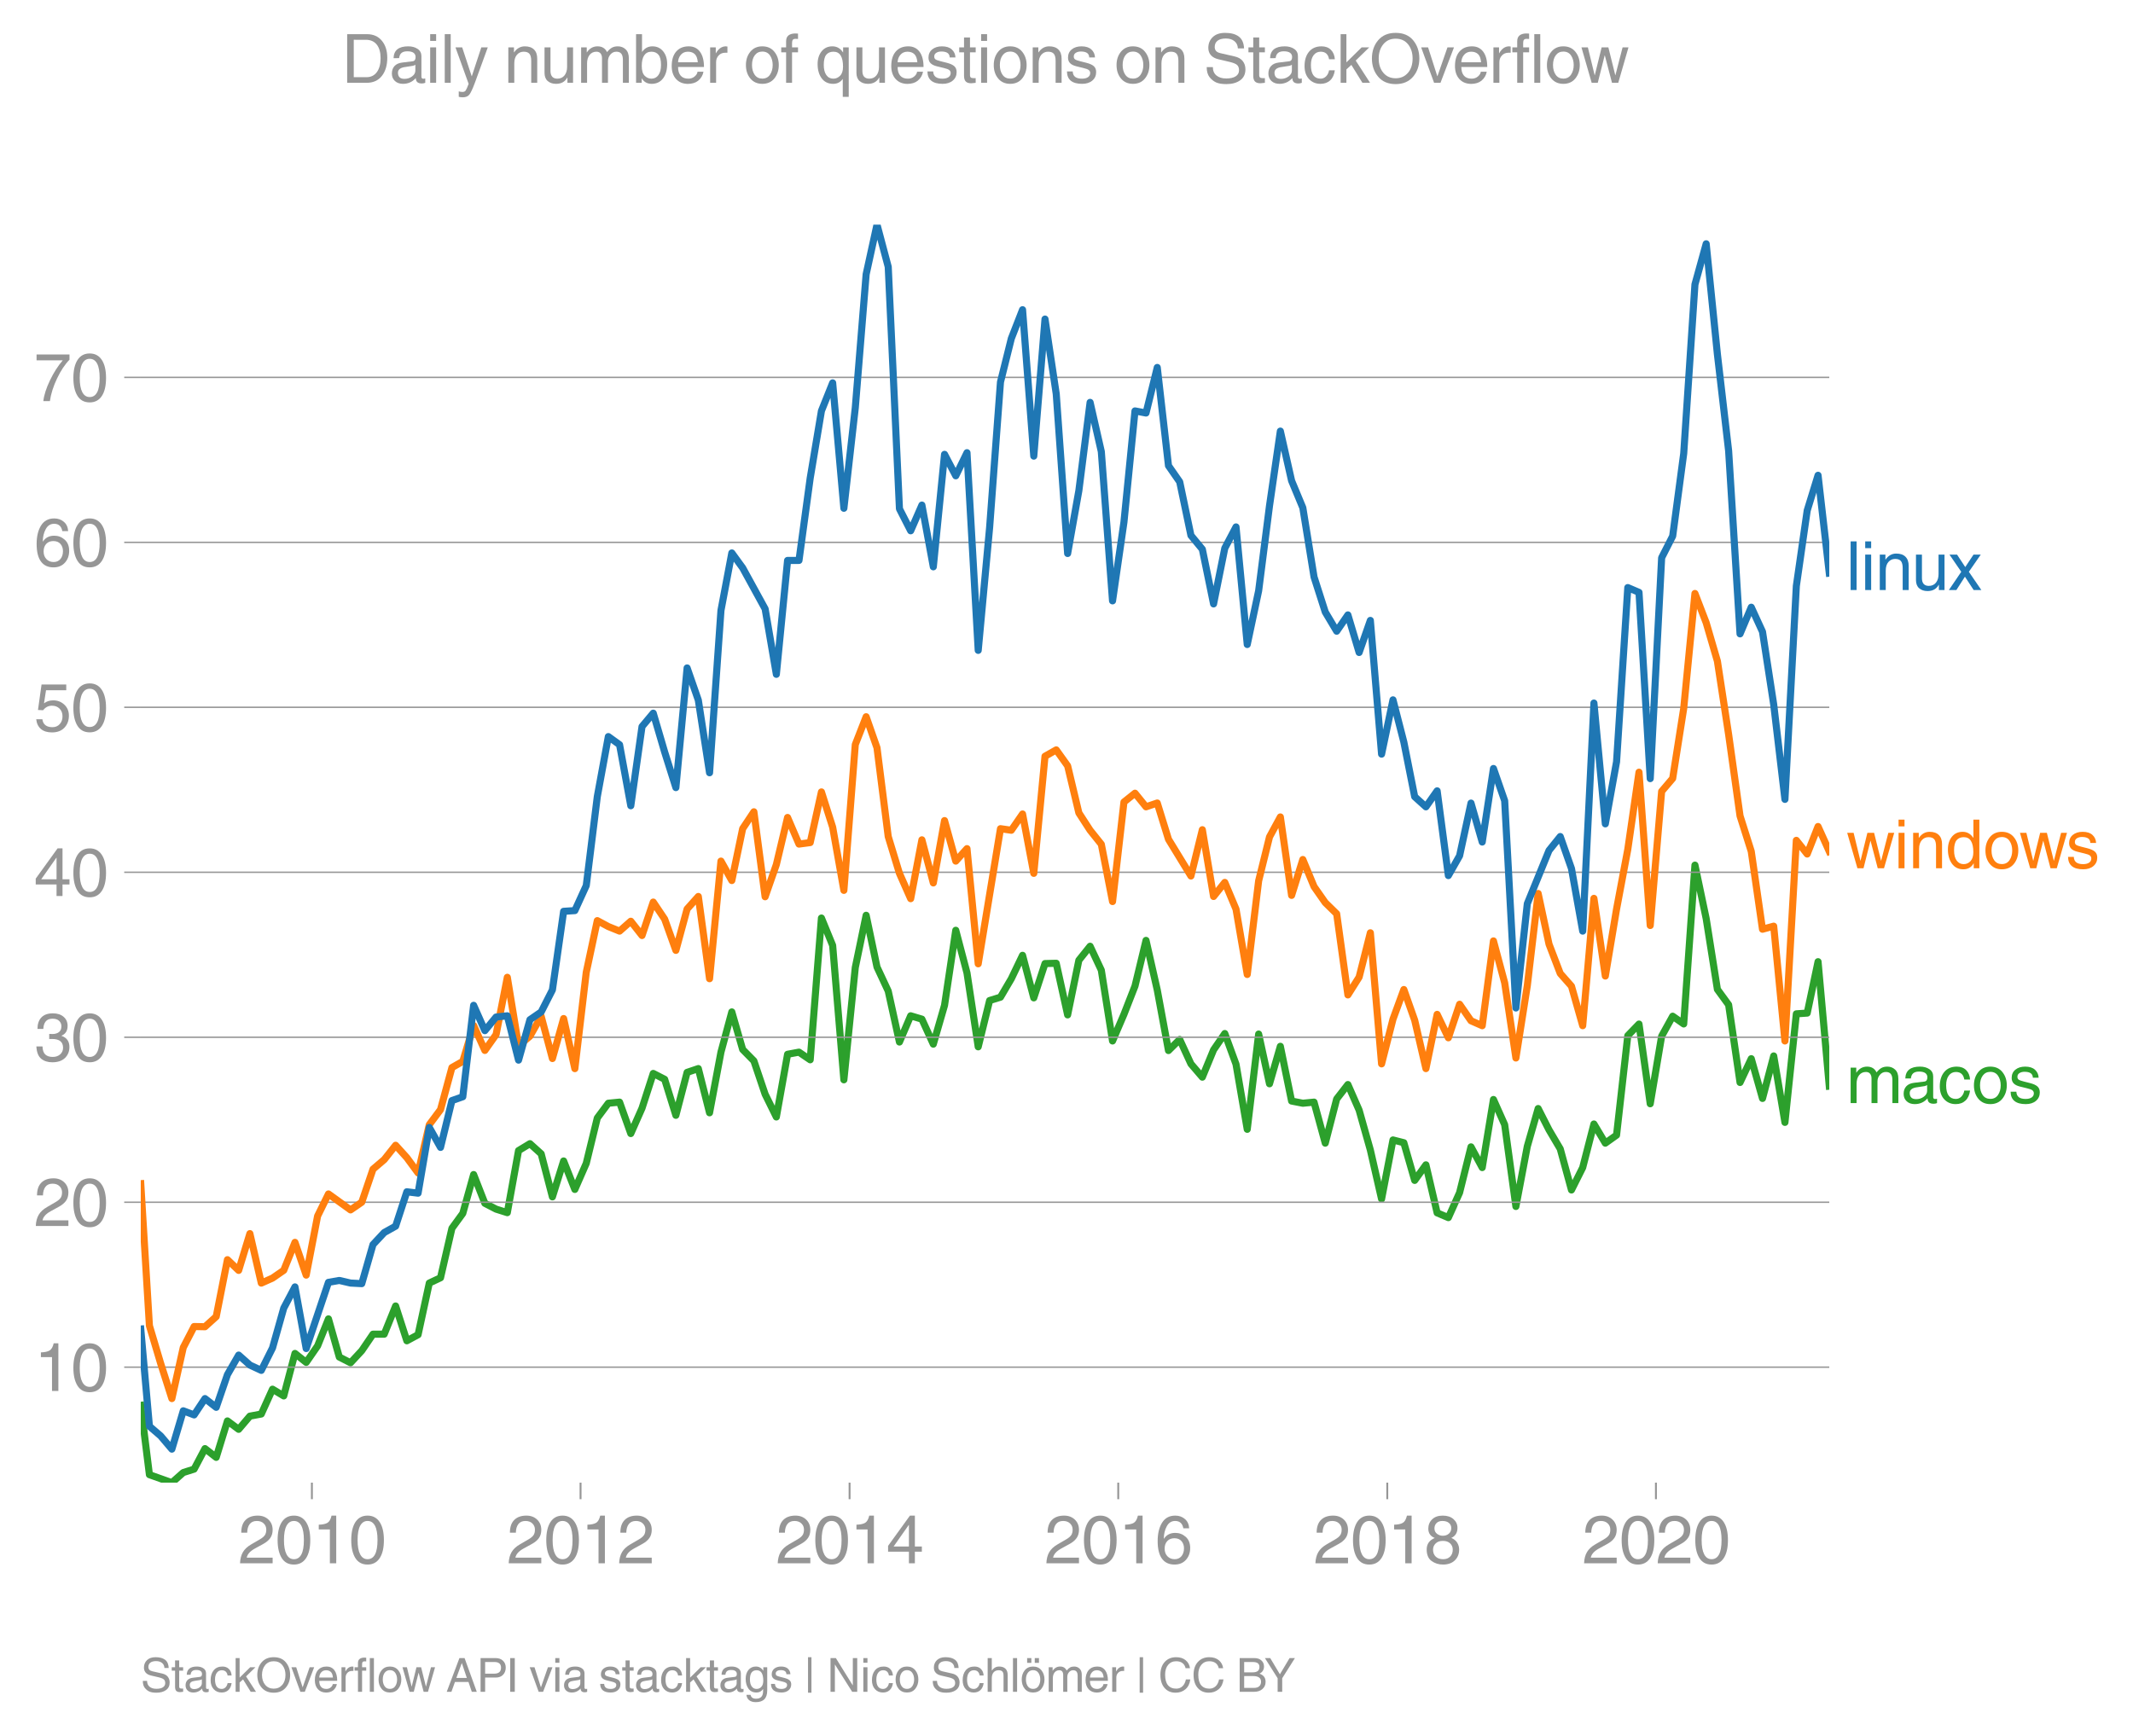 <svg height="489.609" viewBox="0 0 451.127 367.207" width="601.502" xmlns="http://www.w3.org/2000/svg" xmlns:xlink="http://www.w3.org/1999/xlink"><defs><style>*{stroke-linecap:butt;stroke-linejoin:round}</style></defs><g id="figure_1"><path d="M0 367.207h451.127V0H0z" style="fill:none" id="patch_1"/><g id="axes_1"><path d="M29.77 313.628h357.12V47.516H29.77z" style="fill:none" id="patch_2"/><path clip-path="url(#pcce84eec9b)" d="m29.77 297.27 1.831 14.67 4.747 1.688 2.413-2.139 2.296-.727 2.295-4.338 2.375 1.853 2.374-7.707 2.374 1.775 2.375-2.788 2.413-.45 2.374-5.253 2.375 1.426 2.373-8.987 2.374 1.895 2.413-3.49 2.296-5.717 2.295 8.081 2.375 1.208 2.374-2.559 2.374-3.49h2.374l2.413-5.966 2.374 7.362 2.376-1.283 2.372-10.93 2.375-1.115 2.413-10.469 2.296-3.147 2.294-8.222 2.376 6.086 2.374 1.231 2.374.747 2.374-13.13 2.413-1.463 2.374 2.146 2.376 9.111 2.372-7.598 2.374 6.022 2.413-5.516 2.335-9.591 2.334-3.13 2.376-.232 2.374 6.65 2.374-5.37 2.374-7.35 2.413 1.237 2.374 7.625 2.376-9.088 2.372-.8 2.374 9.355 2.413-12.833 2.296-8.51 2.295 7.947 2.375 2.413 2.375 7.043 2.374 4.822 2.374-13.264 2.413-.45 2.374 1.617 2.375-29.985 2.373 5.79 2.374 28.43 2.413-23.751 2.296-11.052 2.295 10.94 2.375 5.087 2.374 10.785 2.374-5.55 2.374.71 2.413 5.29 2.374-8.21 2.376-15.88 2.373 9.017 2.374 15.636 2.413-9.794 2.296-.707 2.294-3.908 2.376-4.95 2.374 9.002 2.374-7.257 2.374-.06 2.413 10.92 2.374-11.558 2.376-2.964 2.372 5.058 2.374 14.98 2.413-5.63 2.336-5.988 2.333-9.658 2.376 10.484 2.374 12.818 2.374-2.35 2.374 5.164 2.413 2.814 2.374-5.767 2.376-3.464 2.372 6.488 2.374 13.775 2.413-20.15 2.296 10.521 2.295-7.932 2.376 11.58 2.374.465 2.374-.233 2.374 8.676 2.413-9.344 2.374-3.054 2.375 5.418 2.373 8.424 2.374 10.375 2.413-12.495 2.296.583 2.295 7.972 2.375-3.294 2.374 10.161 2.374 1.006 2.375-5.284 2.412-9.68 2.375 4.378 2.375-14.397 2.373 5.324 2.374 17.302 2.413-12.72 2.296-7.996 2.294 4.506 2.376 4.027 2.374 8.694 2.374-4.74 2.374-9.219 2.413 4.053 2.374-1.697 2.376-21.042 2.372-2.454 2.375 16.862 2.412-14.296 2.336-4.227 2.333 1.638L358.48 183l2.374 11.306 2.374 14.982 2.374 3.254 2.413 16.435 2.374-5.032 2.376 8.409 2.372-8.99 2.374 14.055 2.413-22.964 2.296-.156 2.295-10.875 2.376 26.337h0" style="fill:none;stroke:#2ca02c;stroke-linecap:square;stroke-width:1.5" id="line2d_1"/><g id="matplotlib.axis_1"><g id="xtick_1"><g id="line2d_2"><defs><path d="M0 0v3.5" id="m42331f2fa2" style="stroke:#969696;stroke-width:.4"/></defs><use style="fill:#969696;stroke:#969696;stroke-width:.4" x="65.965" xlink:href="#m42331f2fa2" y="313.628"/></g><g style="fill:#969696" transform="matrix(.14 0 0 -.14 50.395 330.678)" id="text_1"><defs><path d="M281 2888q0 793 409 1202 410 410 1148 410 618 0 1012-375t394-969q0-462-227-780-226-317-667-557l-775-425q-684-375-775-863h2444V0H166q25 634 275 1056t781 728l806 469q322 185 469 383t147 545q0 344-241 578-240 235-650 235-453 0-678-299-225-298-231-807H281z" id="HelveticaWorld-Regular-32" transform="scale(.016)"/><path d="M2719 2188q0 903-239 1354-239 452-702 452-453 0-697-452-243-451-243-1354 0-875 240-1340 241-464 700-464 463 0 702 448 239 449 239 1356zm603 0q0-1107-400-1709-400-601-1144-601-772 0-1156 623-384 624-384 1687 0 1090 393 1701 394 611 1147 611 744 0 1144-608t400-1704z" id="HelveticaWorld-Regular-30" transform="scale(.016)"/><path d="M2297 0h-600v3194H647v447q550 18 818 176 269 158 391 683h441V0z" id="HelveticaWorld-Regular-31" transform="scale(.016)"/></defs><use xlink:href="#HelveticaWorld-Regular-32"/><use x="55.615" xlink:href="#HelveticaWorld-Regular-30"/><use x="111.23" xlink:href="#HelveticaWorld-Regular-31"/><use x="166.846" xlink:href="#HelveticaWorld-Regular-30"/></g></g><g id="xtick_2"><use style="fill:#969696;stroke:#969696;stroke-width:.4" x="122.787" xlink:href="#m42331f2fa2" y="313.628" id="line2d_3"/><g style="fill:#969696" transform="matrix(.14 0 0 -.14 107.216 330.678)" id="text_2"><use xlink:href="#HelveticaWorld-Regular-32"/><use x="55.615" xlink:href="#HelveticaWorld-Regular-30"/><use x="111.23" xlink:href="#HelveticaWorld-Regular-31"/><use x="166.846" xlink:href="#HelveticaWorld-Regular-32"/></g></g><g id="xtick_3"><use style="fill:#969696;stroke:#969696;stroke-width:.4" x="179.686" xlink:href="#m42331f2fa2" y="313.628" id="line2d_4"/><g style="fill:#969696" transform="matrix(.14 0 0 -.14 164.116 330.678)" id="text_3"><defs><path d="M678 1581h1447v2041h-12L678 1581zm2010-487V0h-563v1094H159v550l2063 2856h466V1581h659v-487h-659z" id="HelveticaWorld-Regular-34" transform="scale(.016)"/></defs><use xlink:href="#HelveticaWorld-Regular-32"/><use x="55.615" xlink:href="#HelveticaWorld-Regular-30"/><use x="111.23" xlink:href="#HelveticaWorld-Regular-31"/><use x="166.846" xlink:href="#HelveticaWorld-Regular-34"/></g></g><g id="xtick_4"><use style="fill:#969696;stroke:#969696;stroke-width:.4" x="236.508" xlink:href="#m42331f2fa2" y="313.628" id="line2d_5"/><g style="fill:#969696" transform="matrix(.14 0 0 -.14 220.937 330.678)" id="text_4"><defs><path d="M903 1381q0-440 262-719 263-278 685-278 403 0 642 284 239 285 239 748 0 403-236 675t-670 272q-422 0-672-266t-250-716zm1766 1922q-63 344-255 517-192 174-520 174-519 0-791-507-272-506-278-1159l13-12q359 553 1068 553 566 0 988-375t422-1053q0-672-400-1118-400-445-1078-445-782 0-1188 556-406 557-406 1660 0 1062 415 1734 416 672 1247 672 538 0 910-321 372-320 403-876h-550z" id="HelveticaWorld-Regular-36" transform="scale(.016)"/></defs><use xlink:href="#HelveticaWorld-Regular-32"/><use x="55.615" xlink:href="#HelveticaWorld-Regular-30"/><use x="111.23" xlink:href="#HelveticaWorld-Regular-31"/><use x="166.846" xlink:href="#HelveticaWorld-Regular-36"/></g></g><g id="xtick_5"><use style="fill:#969696;stroke:#969696;stroke-width:.4" x="293.407" xlink:href="#m42331f2fa2" y="313.628" id="line2d_6"/><g style="fill:#969696" transform="matrix(.14 0 0 -.14 277.837 330.678)" id="text_5"><defs><path d="M1766 2597q347 0 573 198 227 199 227 527 0 294-218 483-217 189-620 189-359 0-555-199-195-198-195-504 0-328 244-511t544-183zm6-484q-434 0-681-241t-247-591q0-403 250-650t712-247q410 0 655 247t245 657q0 350-245 587-245 238-689 238zm1378 1228q0-678-578-947 397-178 567-471 170-292 170-623 0-641-413-1032-412-390-1112-390-612 0-1076 336T244 1306q0 763 762 1082-609 243-609 875 0 531 361 884t1001 353q641 0 1016-333t375-826z" id="HelveticaWorld-Regular-38" transform="scale(.016)"/></defs><use xlink:href="#HelveticaWorld-Regular-32"/><use x="55.615" xlink:href="#HelveticaWorld-Regular-30"/><use x="111.23" xlink:href="#HelveticaWorld-Regular-31"/><use x="166.846" xlink:href="#HelveticaWorld-Regular-38"/></g></g><g id="xtick_6"><use style="fill:#969696;stroke:#969696;stroke-width:.4" x="350.229" xlink:href="#m42331f2fa2" y="313.628" id="line2d_7"/><g style="fill:#969696" transform="matrix(.14 0 0 -.14 334.658 330.678)" id="text_6"><use xlink:href="#HelveticaWorld-Regular-32"/><use x="55.615" xlink:href="#HelveticaWorld-Regular-30"/><use x="111.23" xlink:href="#HelveticaWorld-Regular-32"/><use x="166.846" xlink:href="#HelveticaWorld-Regular-30"/></g></g></g><g id="matplotlib.axis_2"><g id="ytick_1"><path clip-path="url(#pcce84eec9b)" d="M29.77 289.2h357.12" style="fill:none;stroke:#969696;stroke-linecap:square;stroke-width:.3" id="line2d_8"/><g id="line2d_9"><defs><path d="M0 0h-3.5" id="m8a8a357a8a" style="stroke:#969696;stroke-width:.3"/></defs><use style="fill:#969696;stroke:#969696;stroke-width:.3" x="29.771" xlink:href="#m8a8a357a8a" y="289.201"/></g><g style="fill:#969696" transform="matrix(.14 0 0 -.14 7.2 294.226)" id="text_7"><use xlink:href="#HelveticaWorld-Regular-31"/><use x="55.615" xlink:href="#HelveticaWorld-Regular-30"/></g></g><g id="ytick_2"><path clip-path="url(#pcce84eec9b)" d="M29.77 254.305h357.12" style="fill:none;stroke:#969696;stroke-linecap:square;stroke-width:.3" id="line2d_10"/><use style="fill:#969696;stroke:#969696;stroke-width:.3" x="29.771" xlink:href="#m8a8a357a8a" y="254.305" id="line2d_11"/><g style="fill:#969696" transform="matrix(.14 0 0 -.14 7.2 259.33)" id="text_8"><use xlink:href="#HelveticaWorld-Regular-32"/><use x="55.615" xlink:href="#HelveticaWorld-Regular-30"/></g></g><g id="ytick_3"><path clip-path="url(#pcce84eec9b)" d="M29.77 219.408h357.12" style="fill:none;stroke:#969696;stroke-linecap:square;stroke-width:.3" id="line2d_12"/><use style="fill:#969696;stroke:#969696;stroke-width:.3" x="29.771" xlink:href="#m8a8a357a8a" y="219.408" id="line2d_13"/><g style="fill:#969696" transform="matrix(.14 0 0 -.14 7.2 224.433)" id="text_9"><defs><path d="M1434 2559q141-12 294-12 397 0 626 183 230 183 230 554 0 300-214 505t-617 205q-447 0-655-263-207-262-220-703H325q0 703 369 1087 369 385 1084 385 635 0 1013-327 378-326 378-857 0-685-578-928v-13q750-256 750-1050 0-634-422-1041-422-406-1197-406-634 0-1044 333-409 333-459 1164h581q13-519 256-755 244-236 703-236 444 0 713 247t269 622q0 410-257 619-256 209-793 209-128 0-257-6v484z" id="HelveticaWorld-Regular-33" transform="scale(.016)"/></defs><use xlink:href="#HelveticaWorld-Regular-33"/><use x="55.615" xlink:href="#HelveticaWorld-Regular-30"/></g></g><g id="ytick_4"><path clip-path="url(#pcce84eec9b)" d="M29.77 184.512h357.12" style="fill:none;stroke:#969696;stroke-linecap:square;stroke-width:.3" id="line2d_14"/><use style="fill:#969696;stroke:#969696;stroke-width:.3" x="29.771" xlink:href="#m8a8a357a8a" y="184.512" id="line2d_15"/><g style="fill:#969696" transform="matrix(.14 0 0 -.14 7.2 189.537)" id="text_10"><use xlink:href="#HelveticaWorld-Regular-34"/><use x="55.615" xlink:href="#HelveticaWorld-Regular-30"/></g></g><g id="ytick_5"><path clip-path="url(#pcce84eec9b)" d="M29.77 149.616h357.12" style="fill:none;stroke:#969696;stroke-linecap:square;stroke-width:.3" id="line2d_16"/><use style="fill:#969696;stroke:#969696;stroke-width:.3" x="29.771" xlink:href="#m8a8a357a8a" y="149.616" id="line2d_17"/><g style="fill:#969696" transform="matrix(.14 0 0 -.14 7.2 154.64)" id="text_11"><defs><path d="M941 2619q372 281 872 281 606 0 1042-403t436-1038q0-690-421-1139-420-448-1179-448-660 0-1041 323-381 324-444 918h582q43-363 284-555t669-192q415 0 681 287 266 288 266 735 0 456-279 731-278 275-718 275-500 0-835-428l-484 25 337 2406h2332v-544H1131L941 2619z" id="HelveticaWorld-Regular-35" transform="scale(.016)"/></defs><use xlink:href="#HelveticaWorld-Regular-35"/><use x="55.615" xlink:href="#HelveticaWorld-Regular-30"/></g></g><g id="ytick_6"><path clip-path="url(#pcce84eec9b)" d="M29.77 114.72h357.12" style="fill:none;stroke:#969696;stroke-linecap:square;stroke-width:.3" id="line2d_18"/><use style="fill:#969696;stroke:#969696;stroke-width:.3" x="29.771" xlink:href="#m8a8a357a8a" y="114.72" id="line2d_19"/><g style="fill:#969696" transform="matrix(.14 0 0 -.14 7.2 119.744)" id="text_12"><use xlink:href="#HelveticaWorld-Regular-36"/><use x="55.615" xlink:href="#HelveticaWorld-Regular-30"/></g></g><g id="ytick_7"><path clip-path="url(#pcce84eec9b)" d="M29.77 79.823h357.12" style="fill:none;stroke:#969696;stroke-linecap:square;stroke-width:.3" id="line2d_20"/><use style="fill:#969696;stroke:#969696;stroke-width:.3" x="29.771" xlink:href="#m8a8a357a8a" y="79.823" id="line2d_21"/><g style="fill:#969696" transform="matrix(.14 0 0 -.14 7.2 84.848)" id="text_13"><defs><path d="M238 4403h3109v-494q-641-653-1172-1766Q1644 1031 1497 0H878q94 850 622 1954 528 1105 1213 1899H238v550z" id="HelveticaWorld-Regular-37" transform="scale(.016)"/></defs><use xlink:href="#HelveticaWorld-Regular-37"/><use x="55.615" xlink:href="#HelveticaWorld-Regular-30"/></g></g></g><path clip-path="url(#pcce84eec9b)" d="m29.77 250.379 1.831 30.042 2.373 7.966 2.374 7.455 2.413-10.806 2.296-4.435 2.295.045 2.375-2.147 2.374-12.037 2.374 2.266 2.375-7.782 2.413 10.47 2.374-1.06 2.375-1.643 2.373-5.917 2.374 6.93 2.413-12.495 2.296-4.671 4.67 3.373 2.374-1.628 2.374-6.98 2.374-2.026 2.413-3.04 2.374 2.624 2.376 3.23 2.372-10.21 2.375-3.185 2.413-8.893 2.296-1.307 2.294-7.586 2.376 5.268 2.374-3.354 2.374-12.117 2.374 14.48 2.413-2.026 2.374-4.195 2.376 8.923 2.372-8.458 2.374 10.597 2.413-20.375 2.335-10.935 2.334 1.254 2.376.964 2.374-2.09 2.374 3.021 2.374-7.073 2.413 3.602 2.374 6.612 2.376-8.75 2.372-2.65 2.374 17.396 2.413-24.878 2.296 4.109 2.295-10.975 2.375-3.565 2.375 17.973 2.374-6.806 2.374-9.966 2.413 5.628 2.374-.315 2.375-10.717 2.373 7.46 2.374 13.365 2.413-30.843 2.296-5.886 2.295 6.561 2.375 18.78 2.374 7.786 2.374 5.359 2.374-12.45 2.413 9.118 2.374-13.186 2.376 8.57 2.373-2.638 2.374 24.364 4.709-28.584 2.294.33 2.376-3.438 2.374 12.555 2.374-24.769 2.374-1.347 2.413 3.377 2.374 9.952 2.376 3.67 2.372 2.96 2.374 12.123 2.413-21.05 2.336-1.867 2.333 2.88 2.376-.81 2.374 7.677 4.748 7.767 2.413-9.793 2.374 14.123 2.376-2.979 2.372 5.655 2.374 13.82 2.413-19.813 2.296-9.279 2.295-4.229 2.376 16.593 2.374-7.587 2.374 5.725 2.374 3.393 2.413 2.363 2.374 17.16 2.375-3.764 2.373-9.38 2.374 27.729 2.413-9.456 2.296-6.268 2.295 6.493 2.375 10.233 2.374-11.471 2.374 4.957 2.375-7.096 2.412 3.49 2.375 1.047 2.375-17.933 2.373 8.86 2.374 15.906 2.413-15.31L325.32 189l2.294 10.71 2.376 6.206 2.374 2.687 2.374 8.364 2.374-26.938 2.413 16.435 2.374-14.157 2.376-12.634 2.372-16.33 2.375 32.427 2.412-28.367 2.336-2.745 2.333-14.816 2.376-24.304 2.374 6.18 2.374 8.128 2.374 15.512 2.413 17.223 2.374 7.512 2.376 16.465 2.372-.645 2.374 24.284 2.413-42.438 2.296 2.89 2.295-5.817 2.376 5.261h0" style="fill:none;stroke:#ff7f0e;stroke-linecap:square;stroke-width:1.5" id="line2d_22"/><path clip-path="url(#pcce84eec9b)" d="m29.77 281.131 1.831 20.565 2.373 2.045 2.374 2.795 2.413-8.105 2.296.865 2.295-3.454 2.375 1.85 2.374-6.915 2.374-4.135 2.375 2.109 2.413 1.125 2.374-4.746 2.375-8.424 2.373-4.488 2.374 13.043 4.709-14.007 2.295-.402 2.375.552 2.374.124 2.374-8.267 2.374-2.54 2.413-1.35 2.374-7.276 2.376.296 2.372-13.906 2.375 4.225 2.413-9.906 2.296-.808 2.294-19.342 2.376 5.359 2.374-2.882 2.374-.26 2.374 9.378 2.413-8.555 2.374-1.636 2.376-4.668 2.372-16.62 2.374-.153 2.413-5.29 2.335-18.819 2.334-12.7 2.376 1.718 2.374 12.915 2.374-16.754 2.374-2.833 2.413 8.218 2.374 7.527 2.376-25.313 2.372 6.818 2.374 15.358 2.413-34.334 2.296-12.165 2.295 3.16 4.75 8.668 2.374 13.846 2.374-24.09h2.413l2.374-17.437 2.375-14.195 2.373-5.928 2.374 26.528 2.413-21.275 2.296-28.227 2.295-10.497 2.375 8.927 2.374 51.185 2.374 4.649 2.374-5.437 2.413 13.058 2.374-23.79 2.376 4.54 2.373-4.889 2.374 41.812 2.413-26.003L211.6 80.82l2.294-9.214 2.376-6.09 2.374 30.968 2.374-28.99 2.374 15.819 2.413 33.77 2.374-13.297 2.376-18.672 2.372 10.413 2.374 31.575 2.413-16.66 2.336-23.519 2.333.443 2.376-9.636 2.374 20.78 2.374 3.414 2.374 11.332 2.413 2.927 2.374 11.565 2.376-11.79 2.372-4.495 2.374 24.87 2.413-11.37 2.296-17.97 2.295-15.8 2.376 10.499 2.374 5.71 2.374 14.646 2.374 7.418 2.413 4.053 2.374-3.445 2.375 7.947 2.373-6.784 2.374 28.285 2.413-11.482 2.296 8.929 2.295 11.558 2.375 2.143 2.374-3.38 2.374 17.92 2.375-4.187 2.412-11.145 2.375 8.237 2.375-15.554 2.373 6.83 2.374 43.826 2.413-22.063 4.59-11.257 2.376-2.946 2.374 6.773 2.374 13.234 2.374-48.243 2.413 25.553 2.374-13.136 2.376-36.844 2.372 1.017 2.375 39.395 2.412-46.716 2.336-4.588 2.333-17.475 2.376-35.756 2.374-8.596 2.374 23.369 2.374 20.42 2.413 38.723 2.374-5.635 2.376 5.185 2.372 15.403 2.374 20.056 2.413-45.14 2.296-15.96 2.295-7.454 2.376 20.698h0" style="fill:none;stroke:#1f77b4;stroke-linecap:square;stroke-width:1.5" id="line2d_23"/><g style="fill:#1f77b4" transform="matrix(.14 0 0 -.14 390.462 124.81)" id="text_14"><defs><path d="M984 0H422v4594h562V0z" id="HelveticaWorld-Regular-6c" transform="scale(.016)"/><path d="M422 3956v638h562v-638H422zM984 0H422v3347h562V0z" id="HelveticaWorld-Regular-69" transform="scale(.016)"/><path d="M3150 0h-566v2059q0 475-166 677-165 202-549 202-378 0-632-288-253-287-253-825V0H422v3347h531v-472h13q397 569 1012 569 569 0 870-302 302-301 302-864V0z" id="HelveticaWorld-Regular-6e" transform="scale(.016)"/><path d="M391 3347h562V1125q0-369 167-552 168-182 480-182 434 0 678 307 244 308 244 805v1844h562V0h-531v488l-12 12Q2222-97 1478-97q-481 0-784 262-303 263-303 776v2406z" id="HelveticaWorld-Regular-75" transform="scale(.016)"/><path d="M3138 0h-725l-825 1259L781 0H72l1169 1722L128 3347h716l775-1178 781 1178h684L1959 1722 3138 0z" id="HelveticaWorld-Regular-78" transform="scale(.016)"/></defs><use xlink:href="#HelveticaWorld-Regular-6c"/><use x="22.021" xlink:href="#HelveticaWorld-Regular-69"/><use x="44.043" xlink:href="#HelveticaWorld-Regular-6e"/><use x="99.219" xlink:href="#HelveticaWorld-Regular-75"/><use x="154.004" xlink:href="#HelveticaWorld-Regular-78"/></g><g style="fill:#ff7f0e" transform="matrix(.14 0 0 -.14 390.462 183.667)" id="text_15"><defs><path d="M1638 0h-575L97 3347h606l641-2631h12l647 2631h635l653-2631h12l678 2631h557L3572 0h-591l-678 2591h-12L1638 0z" id="HelveticaWorld-Regular-77" transform="scale(.016)"/><path d="M838 1684q0-621 246-957 247-336 657-336 390 0 652 287 263 288 263 838 0 706-224 1064-223 358-679 358-434 0-675-285-240-284-240-969zM3225 0h-531v459h-13Q2363-97 1716-97q-697 0-1079 531-381 532-381 1338 0 744 378 1208 379 464 1016 464 628 0 1000-569l13 38v1681h562V0z" id="HelveticaWorld-Regular-64" transform="scale(.016)"/><path d="M813 1678q0-559 253-920t718-361q482 0 732 378t250 903q0 531-250 901-250 371-732 371-446 0-709-349-262-348-262-923zm-575 0q0 747 415 1256 416 510 1131 510 732 0 1144-516 413-515 413-1250 0-737-410-1256Q2522-97 1784-97q-709 0-1128 503-418 503-418 1272z" id="HelveticaWorld-Regular-6f" transform="scale(.016)"/><path d="M2309 2394q-12 300-214 431-201 131-579 131-275 0-471-122-195-121-195-350 0-181 115-267 116-86 501-183l556-140q506-128 723-327 218-198 218-554 0-494-361-802T1638-97Q934-97 573 195q-360 293-367 880h544q13-347 230-516 217-168 651-168 353 0 561 140 208 141 208 391 0 178-135 284-134 107-531 197l-653 160q-397 100-586 298t-189 514q0 494 353 781 354 288 922 288 607 0 930-296 323-295 342-754h-544z" id="HelveticaWorld-Regular-73" transform="scale(.016)"/></defs><use xlink:href="#HelveticaWorld-Regular-77"/><use x="72.412" xlink:href="#HelveticaWorld-Regular-69"/><use x="94.434" xlink:href="#HelveticaWorld-Regular-6e"/><use x="149.609" xlink:href="#HelveticaWorld-Regular-64"/><use x="206.592" xlink:href="#HelveticaWorld-Regular-6f"/><use x="261" xlink:href="#HelveticaWorld-Regular-77"/><use x="331.912" xlink:href="#HelveticaWorld-Regular-73"/></g><g style="fill:#2ca02c" transform="matrix(.14 0 0 -.14 390.462 233.336)" id="text_16"><defs><path d="M422 3347h531v-472h13q378 569 1012 569 628 0 891-544 240 294 465 419t557 125q434 0 735-285 302-284 302-843V0h-562v2163q0 390-147 582-147 193-475 193-331 0-560-269-228-269-228-628V0h-562v2316q0 290-135 456-134 166-390 166-403 0-644-300t-241-813V0H422v3347z" id="HelveticaWorld-Regular-6d" transform="scale(.016)"/><path d="M2456 1709q-62-65-245-106-183-40-683-106-369-44-542-182-173-137-173-362 0-275 146-428 147-153 469-153 403 0 715 229 313 230 313 558v550zM397 2328q19 566 367 841 349 275 1014 275 531 0 890-241 360-240 360-694V581q0-197 178-197 72 0 185 25V0q-153-63-319-63-288 0-429 123-140 124-146 387Q2016-97 1288-97q-475 0-763 269-287 269-287 700 0 441 250 712 250 272 728 329l993 121q269 41 269 397 0 263-195 403-195 141-592 141-353 0-543-156-189-156-226-491H397z" id="HelveticaWorld-Regular-61" transform="scale(.016)"/><path d="M2534 2222q-121 716-793 716-416 0-669-333t-253-927q0-647 234-967 235-320 681-320 300 0 519 220t281 573h544q-84-621-439-951T1722-97q-659 0-1081 451-422 452-422 1227 0 850 422 1356 422 507 1184 507 556 0 886-333t367-889h-544z" id="HelveticaWorld-Regular-63" transform="scale(.016)"/></defs><use xlink:href="#HelveticaWorld-Regular-6d"/><use x="83.008" xlink:href="#HelveticaWorld-Regular-61"/><use x="137.939" xlink:href="#HelveticaWorld-Regular-63"/><use x="189.209" xlink:href="#HelveticaWorld-Regular-6f"/><use x="245.117" xlink:href="#HelveticaWorld-Regular-73"/></g><g style="fill:#969696" transform="matrix(.097 0 0 -.097 29.77 357.868)" id="text_17"><defs><path d="M3225 3250q-19 438-327 686-307 248-810 248-507 0-779-208-271-207-271-598 0-209 118-359 119-150 425-222l1313-300q531-116 787-440 257-323 257-788 0-681-500-1036T2138-122q-610 0-962 156-351 157-623 497-272 341-272 953h582q0-512 340-794 341-281 928-281 569 0 886 202t317 573q0 338-189 505t-739 295l-990 232q-494 112-738 392t-244 689q0 619 417 1019 418 400 1165 400 843 0 1301-352 458-351 492-1114h-584z" id="HelveticaWorld-Regular-53" transform="scale(.016)"/><path d="M1100 2881V703q0-128 70-195 71-67 252-67h216V0q-307-44-422-44-353 0-516 169-162 169-162 547v2209H84v466h454v934h562v-934h538v-466h-538z" id="HelveticaWorld-Regular-74" transform="scale(.016)"/><path d="M3200 0h-722L1434 1691l-468-422V0H422v4594h544V1931l1440 1416h716L1844 2100 3200 0z" id="HelveticaWorld-Regular-6b" transform="scale(.016)"/><path d="M4091 2297q0 806-427 1337-426 532-1173 532-738 0-1169-532-431-531-431-1337 0-831 437-1350 438-519 1163-519 709 0 1154 506 446 507 446 1363zm637 0q0-1028-594-1724-593-695-1643-695-1057 0-1649 695-592 696-592 1724 0 1031 592 1725t1649 694q1081 0 1659-707 578-706 578-1712z" id="HelveticaWorld-Regular-4f" transform="scale(.016)"/><path d="M2522 3347h616L1863 0h-604L38 3347h653l872-2725h12l947 2725z" id="HelveticaWorld-Regular-76" transform="scale(.016)"/><path d="M2719 1941q-44 543-288 770-243 227-647 227-409 0-661-288-251-287-267-709h1863zm537-891q-93-519-509-859-366-288-963-294-703 6-1116 461-412 455-412 1223 0 882 425 1372 425 491 1182 491 678 0 1059-507 381-506 381-1446H856q0-525 244-813 244-287 731-287 344 0 591 207 247 208 272 452h562z" id="HelveticaWorld-Regular-65" transform="scale(.016)"/><path d="M984 0H422v3347h531v-556h13q365 653 940 653 91 0 147-19v-584h-209q-378 0-619-257-241-256-241-637V0z" id="HelveticaWorld-Regular-72" transform="scale(.016)"/><path d="M1100 2881V0H538v2881H78v466h460v575q0 378 229 557 230 180 642 180 141 0 254-12v-506q-100 12-229 12-187 0-261-92-73-92-73-298v-416h563v-466h-563z" id="HelveticaWorld-Regular-66" transform="scale(.016)"/><path d="m2816 1888-678 2021h-13l-737-2021h1428zm-1619-550L716 0H78l1728 4594h703L4172 0h-678l-453 1338H1197z" id="HelveticaWorld-Regular-41" transform="scale(.016)"/><path d="M1141 2472h1234q466 0 700 204 234 205 234 621 0 372-225 569t-684 197H1141V2472zm0-2472H519v4594h2065q616 0 991-358t375-933q0-597-363-980-362-382-1003-382H1141V0z" id="HelveticaWorld-Regular-50" transform="scale(.016)"/><path d="M1141 0H519v4594h622V0z" id="HelveticaWorld-Regular-49" transform="scale(.016)"/><path d="M831 1684q0-615 244-954t659-339q404 0 660 293 256 294 256 832 0 706-224 1064-223 358-679 358-459 0-688-305-228-305-228-949zM3188 191q0-807-388-1203-387-397-1169-397-562 0-895 259T353-409h563q43-244 226-388t530-144q472 0 712 254 241 253 241 821v238h-12Q2297-97 1722-97q-716 0-1094 528T250 1772q0 744 381 1208 382 464 1013 464 634 0 1000-569h12v472h532V191z" id="HelveticaWorld-Regular-67" transform="scale(.016)"/><path d="M603 4716h466V-122H603v4838z" id="HelveticaWorld-Regular-7c" transform="scale(.016)"/><path d="M3559 4594h600V0h-690L1125 3713h-12V0H519v4594h728L3547 884h12v3710z" id="HelveticaWorld-Regular-4e" transform="scale(.016)"/><path d="M3150 0h-566v2188q0 403-156 576-156 174-509 174-435 0-685-282-250-281-250-831V0H422v4594h562V2900h13q384 544 981 544 550 0 861-288 311-287 311-878V0z" id="HelveticaWorld-Regular-68" transform="scale(.016)"/><path d="M813 1678q0-559 253-920t718-361q482 0 732 378t250 903q0 531-250 901-250 371-732 371-446 0-709-349-262-348-262-923zm-575 0q0 747 415 1256 416 510 1131 510 732 0 1144-516 413-515 413-1250 0-737-410-1256Q2522-97 1784-97q-709 0-1128 503-418 503-418 1272zm2351 2266h-575v650h575v-650zm-1038 0H976v650h575v-650z" id="HelveticaWorld-Regular-f6" transform="scale(.016)"/><path d="M3713 3213q-104 468-434 710-329 243-854 243-678 0-1091-493-412-492-412-1329 0-969 390-1443 391-473 1132-473 487 0 838 323 352 324 474 940h603q-121-885-671-1349T2350-122q-941 0-1505 647T281 2322q0 1109 589 1751 589 643 1555 643 800 0 1297-413 497-412 591-1090h-600z" id="HelveticaWorld-Regular-43" transform="scale(.016)"/><path d="M519 4594h2015q594 0 947-322t353-834q0-310-155-565-154-254-460-395 428-162 629-431 202-269 202-691 0-593-428-975Q3194 0 2491 0H519v4594zm612-4063h1325q488 0 731 226 244 227 244 612 0 390-272 582-271 193-803 193H1131V531zm0 2119h1128q494 0 724 179 230 180 230 562 0 328-218 500-217 172-729 172H1131V2650z" id="HelveticaWorld-Regular-42" transform="scale(.016)"/><path d="M2388 0h-622v1850L31 4594h725l1319-2206 1316 2206h731L2388 1850V0z" id="HelveticaWorld-Regular-59" transform="scale(.016)"/></defs><use xlink:href="#HelveticaWorld-Regular-53"/><use x="66.211" xlink:href="#HelveticaWorld-Regular-74"/><use x="93.896" xlink:href="#HelveticaWorld-Regular-61"/><use x="148.828" xlink:href="#HelveticaWorld-Regular-63"/><use x="200.098" xlink:href="#HelveticaWorld-Regular-6b"/><use x="250.098" xlink:href="#HelveticaWorld-Regular-4f"/><use x="327.881" xlink:href="#HelveticaWorld-Regular-76"/><use x="375.49" xlink:href="#HelveticaWorld-Regular-65"/><use x="430.91" xlink:href="#HelveticaWorld-Regular-72"/><use x="464.979" xlink:href="#HelveticaWorld-Regular-66"/><use x="492.664" xlink:href="#HelveticaWorld-Regular-6c"/><use x="514.686" xlink:href="#HelveticaWorld-Regular-6f"/><use x="569.094" xlink:href="#HelveticaWorld-Regular-77"/><use x="641.506" xlink:href="#HelveticaWorld-Regular-20"/><use x="665.92" xlink:href="#HelveticaWorld-Regular-41"/><use x="732.619" xlink:href="#HelveticaWorld-Regular-50"/><use x="797.268" xlink:href="#HelveticaWorld-Regular-49"/><use x="823.049" xlink:href="#HelveticaWorld-Regular-20"/><use x="847.463" xlink:href="#HelveticaWorld-Regular-76"/><use x="897.072" xlink:href="#HelveticaWorld-Regular-69"/><use x="919.094" xlink:href="#HelveticaWorld-Regular-61"/><use x="974.025" xlink:href="#HelveticaWorld-Regular-20"/><use x="998.439" xlink:href="#HelveticaWorld-Regular-73"/><use x="1048.439" xlink:href="#HelveticaWorld-Regular-74"/><use x="1076.125" xlink:href="#HelveticaWorld-Regular-61"/><use x="1131.057" xlink:href="#HelveticaWorld-Regular-63"/><use x="1182.326" xlink:href="#HelveticaWorld-Regular-6b"/><use x="1232.326" xlink:href="#HelveticaWorld-Regular-74"/><use x="1260.012" xlink:href="#HelveticaWorld-Regular-61"/><use x="1314.943" xlink:href="#HelveticaWorld-Regular-67"/><use x="1370.852" xlink:href="#HelveticaWorld-Regular-73"/><use x="1420.852" xlink:href="#HelveticaWorld-Regular-20"/><use x="1445.266" xlink:href="#HelveticaWorld-Regular-7c"/><use x="1471.242" xlink:href="#HelveticaWorld-Regular-20"/><use x="1495.656" xlink:href="#HelveticaWorld-Regular-4e"/><use x="1568.752" xlink:href="#HelveticaWorld-Regular-69"/><use x="1590.773" xlink:href="#HelveticaWorld-Regular-63"/><use x="1642.043" xlink:href="#HelveticaWorld-Regular-6f"/><use x="1697.951" xlink:href="#HelveticaWorld-Regular-20"/><use x="1722.365" xlink:href="#HelveticaWorld-Regular-53"/><use x="1788.576" xlink:href="#HelveticaWorld-Regular-63"/><use x="1839.846" xlink:href="#HelveticaWorld-Regular-68"/><use x="1895.021" xlink:href="#HelveticaWorld-Regular-6c"/><use x="1917.043" xlink:href="#HelveticaWorld-Regular-f6"/><use x="1972.951" xlink:href="#HelveticaWorld-Regular-6d"/><use x="2055.959" xlink:href="#HelveticaWorld-Regular-65"/><use x="2111.379" xlink:href="#HelveticaWorld-Regular-72"/><use x="2143.947" xlink:href="#HelveticaWorld-Regular-20"/><use x="2168.361" xlink:href="#HelveticaWorld-Regular-7c"/><use x="2194.338" xlink:href="#HelveticaWorld-Regular-20"/><use x="2218.752" xlink:href="#HelveticaWorld-Regular-43"/><use x="2291.066" xlink:href="#HelveticaWorld-Regular-43"/><use x="2363.381" xlink:href="#HelveticaWorld-Regular-20"/><use x="2387.795" xlink:href="#HelveticaWorld-Regular-42"/><use x="2450.607" xlink:href="#HelveticaWorld-Regular-59"/></g><g style="fill:#969696" transform="matrix(.14 0 0 -.14 72.264 17.516)" id="text_18"><defs><path d="M1141 531h1203q625 0 978 480t353 1311q0 822-356 1278t-1028 463H1141V531zM519 4594h1862q903 0 1414-621 511-620 511-1610 0-1063-511-1713T2356 0H519v4594z" id="HelveticaWorld-Regular-44" transform="scale(.016)"/><path d="M2497 3347h612L1913 63q-32-88-63-166-272-725-469-995-197-271-637-271-231 0-378 50v513q159-57 350-57 206 0 301 130 96 130 283 636L56 3347h635l897-2725h12l897 2725z" id="HelveticaWorld-Regular-79" transform="scale(.016)"/><path d="M2778 1684q0 672-238 963-237 291-677 291-447-7-676-349-228-342-228-989 0-659 275-934t641-275q416 0 659 342 244 342 244 951zM422 0v4594h562V2925h13q359 519 969 519 625 0 1009-464t384-1208q0-838-388-1354Q2584-97 1888-97q-613 0-922 513h-13V0H422z" id="HelveticaWorld-Regular-62" transform="scale(.016)"/><path d="M2656 1516q0 712-224 1067-223 355-679 355-440 0-678-288-237-287-237-966 0-603 240-948 241-345 663-345 372 0 643 281 272 281 272 844zm538-2841h-563V353h-12Q2297-97 1728-97q-703 0-1088 522-384 522-384 1347 0 731 378 1201 379 471 1016 471 634 0 1000-569h13v472h531v-4672z" id="HelveticaWorld-Regular-71" transform="scale(.016)"/></defs><use xlink:href="#HelveticaWorld-Regular-44"/><use x="72.021" xlink:href="#HelveticaWorld-Regular-61"/><use x="126.953" xlink:href="#HelveticaWorld-Regular-69"/><use x="148.975" xlink:href="#HelveticaWorld-Regular-6c"/><use x="170.996" xlink:href="#HelveticaWorld-Regular-79"/><use x="220.605" xlink:href="#HelveticaWorld-Regular-20"/><use x="245.02" xlink:href="#HelveticaWorld-Regular-6e"/><use x="300.195" xlink:href="#HelveticaWorld-Regular-75"/><use x="354.98" xlink:href="#HelveticaWorld-Regular-6d"/><use x="437.988" xlink:href="#HelveticaWorld-Regular-62"/><use x="494.482" xlink:href="#HelveticaWorld-Regular-65"/><use x="549.902" xlink:href="#HelveticaWorld-Regular-72"/><use x="582.471" xlink:href="#HelveticaWorld-Regular-20"/><use x="606.885" xlink:href="#HelveticaWorld-Regular-6f"/><use x="662.793" xlink:href="#HelveticaWorld-Regular-66"/><use x="690.479" xlink:href="#HelveticaWorld-Regular-20"/><use x="714.893" xlink:href="#HelveticaWorld-Regular-71"/><use x="771.387" xlink:href="#HelveticaWorld-Regular-75"/><use x="826.172" xlink:href="#HelveticaWorld-Regular-65"/><use x="881.592" xlink:href="#HelveticaWorld-Regular-73"/><use x="931.592" xlink:href="#HelveticaWorld-Regular-74"/><use x="959.277" xlink:href="#HelveticaWorld-Regular-69"/><use x="981.299" xlink:href="#HelveticaWorld-Regular-6f"/><use x="1037.207" xlink:href="#HelveticaWorld-Regular-6e"/><use x="1092.383" xlink:href="#HelveticaWorld-Regular-73"/><use x="1142.383" xlink:href="#HelveticaWorld-Regular-20"/><use x="1166.797" xlink:href="#HelveticaWorld-Regular-6f"/><use x="1222.705" xlink:href="#HelveticaWorld-Regular-6e"/><use x="1277.881" xlink:href="#HelveticaWorld-Regular-20"/><use x="1302.295" xlink:href="#HelveticaWorld-Regular-53"/><use x="1368.506" xlink:href="#HelveticaWorld-Regular-74"/><use x="1396.191" xlink:href="#HelveticaWorld-Regular-61"/><use x="1451.123" xlink:href="#HelveticaWorld-Regular-63"/><use x="1502.393" xlink:href="#HelveticaWorld-Regular-6b"/><use x="1552.393" xlink:href="#HelveticaWorld-Regular-4f"/><use x="1630.176" xlink:href="#HelveticaWorld-Regular-76"/><use x="1677.785" xlink:href="#HelveticaWorld-Regular-65"/><use x="1733.205" xlink:href="#HelveticaWorld-Regular-72"/><use x="1767.273" xlink:href="#HelveticaWorld-Regular-66"/><use x="1794.959" xlink:href="#HelveticaWorld-Regular-6c"/><use x="1816.98" xlink:href="#HelveticaWorld-Regular-6f"/><use x="1871.389" xlink:href="#HelveticaWorld-Regular-77"/></g></g></g><defs><clipPath id="pcce84eec9b"><path d="M29.771 47.516h357.12v266.112H29.771z"/></clipPath></defs></svg>